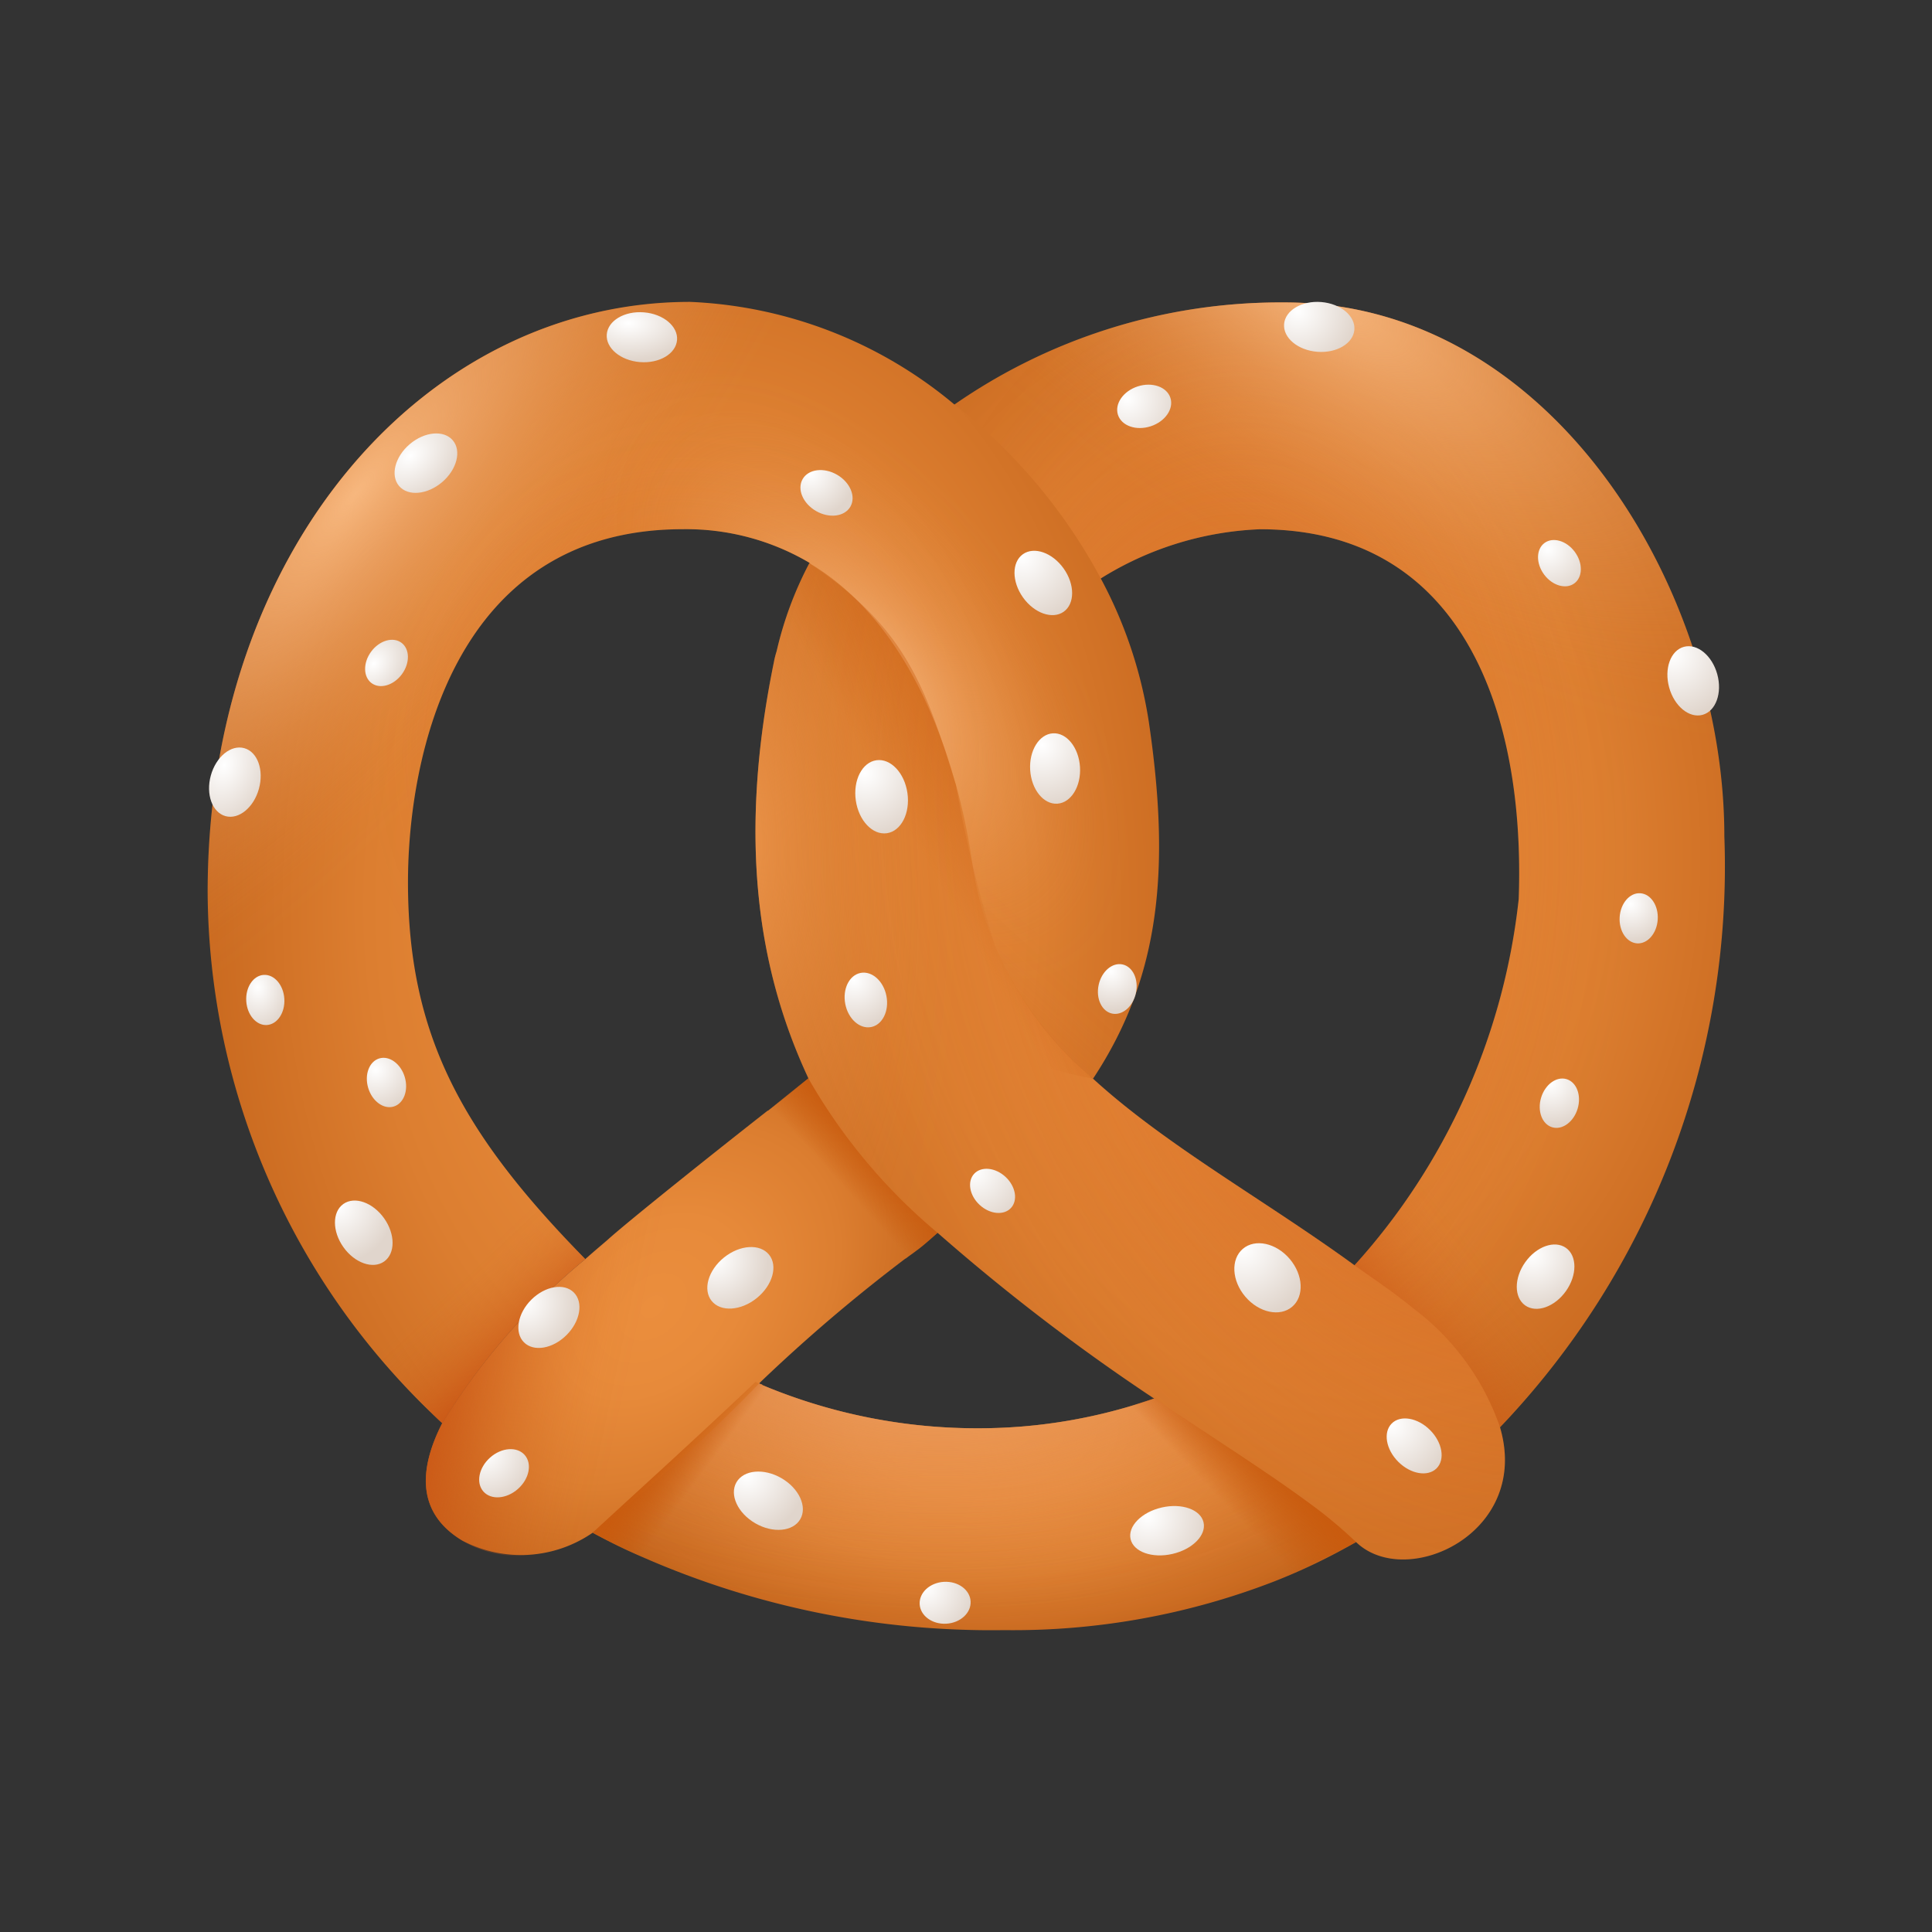 <svg xmlns="http://www.w3.org/2000/svg" xmlns:xlink="http://www.w3.org/1999/xlink" viewBox="0 0 48 48" width="48px" height="48px"><rect x="0" y="0" width="48" height="48" fill="#333333" stroke="none"/><defs><radialGradient id="IziVSkpZoNGsCHpNkZVm~a" cx="31.283" cy="21.279" r="14.461" gradientTransform="matrix(1 0 0 1.245 0 -5.21)" gradientUnits="userSpaceOnUse"><stop offset="0" stop-color="#eb8e3d"/><stop offset=".299" stop-color="#e78a3a"/><stop offset=".604" stop-color="#dc7e30"/><stop offset=".912" stop-color="#c9691f"/><stop offset="1" stop-color="#c26219"/></radialGradient><radialGradient id="IziVSkpZoNGsCHpNkZVm~b" cx="30.727" cy="21.094" r="10.105" gradientTransform="matrix(1 0 0 1.586 0 -12.356)" gradientUnits="userSpaceOnUse"><stop offset="0" stop-color="#cb5715"/><stop offset=".007" stop-color="#cb5715" stop-opacity=".987"/><stop offset=".149" stop-color="#cb5715" stop-opacity=".728"/><stop offset=".293" stop-color="#cb5715" stop-opacity=".505"/><stop offset=".437" stop-color="#cc5815" stop-opacity=".323"/><stop offset=".58" stop-color="#cc5815" stop-opacity=".181"/><stop offset=".722" stop-color="#cc5815" stop-opacity=".081"/><stop offset=".862" stop-color="#cc5815" stop-opacity=".02"/><stop offset="1" stop-color="#cc5815" stop-opacity="0"/></radialGradient><radialGradient id="IziVSkpZoNGsCHpNkZVm~g" cx="24.497" cy="35.48" r="10.504" gradientTransform="matrix(1 0 0 .544 0 16.182)" xlink:href="#IziVSkpZoNGsCHpNkZVm~a"/><radialGradient id="IziVSkpZoNGsCHpNkZVm~h" cx="23.384" cy="32.205" r="14.788" gradientTransform="matrix(1 0 0 .544 0 14.688)" xlink:href="#IziVSkpZoNGsCHpNkZVm~b"/><radialGradient id="IziVSkpZoNGsCHpNkZVm~c" cx="23.343" cy="32.617" r="15.53" gradientTransform="matrix(1 0 0 .544 0 14.876)" gradientUnits="userSpaceOnUse"><stop offset="0" stop-color="#f7b880"/><stop offset=".101" stop-color="#f7b880" stop-opacity=".811"/><stop offset=".23" stop-color="#f7b880" stop-opacity=".599"/><stop offset=".36" stop-color="#f7b880" stop-opacity=".415"/><stop offset=".49" stop-color="#f7b880" stop-opacity=".265"/><stop offset=".62" stop-color="#f7b880" stop-opacity=".149"/><stop offset=".748" stop-color="#f7b880" stop-opacity=".066"/><stop offset=".875" stop-color="#f7b880" stop-opacity=".017"/><stop offset="1" stop-color="#f7b880" stop-opacity="0"/></radialGradient><radialGradient id="IziVSkpZoNGsCHpNkZVm~i" cx="17.431" cy="22.498" r="13.737" gradientTransform="matrix(1 0 0 1.502 0 -11.304)" xlink:href="#IziVSkpZoNGsCHpNkZVm~a"/><radialGradient id="IziVSkpZoNGsCHpNkZVm~j" cx="16.863" cy="18.805" r="8.008" gradientTransform="matrix(1 0 0 1.051 0 -.966)" xlink:href="#IziVSkpZoNGsCHpNkZVm~b"/><radialGradient id="IziVSkpZoNGsCHpNkZVm~k" cx="8.819" cy="12.275" r="6.285" gradientTransform="matrix(.77 .638 -1.981 2.39 26.352 -22.692)" gradientUnits="userSpaceOnUse"><stop offset="0" stop-color="#f7b77e"/><stop offset=".101" stop-color="#f7b77e" stop-opacity=".811"/><stop offset=".23" stop-color="#f7b77f" stop-opacity=".599"/><stop offset=".36" stop-color="#f7b87f" stop-opacity=".415"/><stop offset=".49" stop-color="#f7b87f" stop-opacity=".265"/><stop offset=".62" stop-color="#f7b880" stop-opacity=".149"/><stop offset=".748" stop-color="#f7b880" stop-opacity=".066"/><stop offset=".875" stop-color="#f7b880" stop-opacity=".017"/><stop offset="1" stop-color="#f7b880" stop-opacity="0"/></radialGradient><radialGradient id="IziVSkpZoNGsCHpNkZVm~l" cx="21.467" cy="16.849" r="4.68" gradientTransform="rotate(-37.716 -1.123 24.565) scale(1 1.916)" xlink:href="#IziVSkpZoNGsCHpNkZVm~c"/><radialGradient id="IziVSkpZoNGsCHpNkZVm~m" cx="34.67" cy="33.87" r="2.469" xlink:href="#IziVSkpZoNGsCHpNkZVm~b"/><radialGradient id="IziVSkpZoNGsCHpNkZVm~n" cx="32.549" cy="7.049" r="18.33" gradientTransform="matrix(.835 .55 -.201 .304 6.783 -13.005)" xlink:href="#IziVSkpZoNGsCHpNkZVm~c"/><radialGradient id="IziVSkpZoNGsCHpNkZVm~o" cx="16.221" cy="32.472" r="8.702" gradientTransform="rotate(-42.576 27.963 27.897) scale(1 .718)" xlink:href="#IziVSkpZoNGsCHpNkZVm~a"/><linearGradient id="IziVSkpZoNGsCHpNkZVm~p" x1="10.217" x2="14.687" y1="30.639" y2="32.142" xlink:href="#IziVSkpZoNGsCHpNkZVm~b"/><linearGradient id="IziVSkpZoNGsCHpNkZVm~d" x1="31.426" x2="30.2" y1="35.959" y2="37.133" gradientUnits="userSpaceOnUse"><stop offset="0" stop-color="#c95b0e"/><stop offset=".102" stop-color="#c95b0e" stop-opacity=".963"/><stop offset=".256" stop-color="#c95b0e" stop-opacity=".861"/><stop offset=".442" stop-color="#c95b0e" stop-opacity=".693"/><stop offset=".653" stop-color="#c95b0e" stop-opacity=".46"/><stop offset=".882" stop-color="#c95b0e" stop-opacity=".166"/><stop offset="1" stop-color="#c95b0e" stop-opacity="0"/></linearGradient><linearGradient id="IziVSkpZoNGsCHpNkZVm~q" x1="16.43" x2="17.434" y1="35.893" y2="36.635" xlink:href="#IziVSkpZoNGsCHpNkZVm~d"/><linearGradient id="IziVSkpZoNGsCHpNkZVm~r" x1="21.917" x2="20.867" y1="28.434" y2="29.392" xlink:href="#IziVSkpZoNGsCHpNkZVm~d"/><linearGradient id="IziVSkpZoNGsCHpNkZVm~s" x1="23.874" x2="26.326" y1="26.969" y2="22.663" xlink:href="#IziVSkpZoNGsCHpNkZVm~b"/><radialGradient id="IziVSkpZoNGsCHpNkZVm~t" cx="32.282" cy="22.248" r="16.43" gradientTransform="rotate(-20.573 12.128 25.906) scale(1 1.329)" xlink:href="#IziVSkpZoNGsCHpNkZVm~a"/><radialGradient id="IziVSkpZoNGsCHpNkZVm~u" cx="36.32" cy="22.784" r="16.43" gradientTransform="rotate(-20.573 15.68 26.531) scale(1 1.329)" xlink:href="#IziVSkpZoNGsCHpNkZVm~b"/><radialGradient id="IziVSkpZoNGsCHpNkZVm~v" cx="17.904" cy="20.621" r="5.867" gradientTransform="matrix(.997 -.075 .183 2.415 -3.714 -27.837)" gradientUnits="userSpaceOnUse"><stop offset="0" stop-color="#f7a45b"/><stop offset=".101" stop-color="#f7a45b" stop-opacity=".811"/><stop offset=".23" stop-color="#f7a45b" stop-opacity=".599"/><stop offset=".36" stop-color="#f7a45b" stop-opacity=".415"/><stop offset=".49" stop-color="#f7a45b" stop-opacity=".265"/><stop offset=".62" stop-color="#f7a45b" stop-opacity=".149"/><stop offset=".748" stop-color="#f7a45b" stop-opacity=".066"/><stop offset=".875" stop-color="#f7a45b" stop-opacity=".017"/><stop offset="1" stop-color="#f7a45b" stop-opacity="0"/></radialGradient><linearGradient id="IziVSkpZoNGsCHpNkZVm~w" x1="30.574" x2="22.726" y1="16.389" y2="20.916" gradientUnits="userSpaceOnUse"><stop offset=".222" stop-color="#c95b0e"/><stop offset=".301" stop-color="#c95b0e" stop-opacity=".963"/><stop offset=".421" stop-color="#c95b0e" stop-opacity=".861"/><stop offset=".565" stop-color="#c95b0e" stop-opacity=".693"/><stop offset=".73" stop-color="#c95b0e" stop-opacity=".46"/><stop offset=".908" stop-color="#c95b0e" stop-opacity=".166"/><stop offset="1" stop-color="#c95b0e" stop-opacity="0"/></linearGradient><linearGradient id="IziVSkpZoNGsCHpNkZVm~e" x1="11.301" x2="13.05" y1="31.758" y2="33.631" gradientUnits="userSpaceOnUse"><stop offset="0" stop-color="#cc5815" stop-opacity="0"/><stop offset=".141" stop-color="#cc5815" stop-opacity=".02"/><stop offset=".282" stop-color="#cc5815" stop-opacity=".079"/><stop offset=".422" stop-color="#cc5815" stop-opacity=".177"/><stop offset=".563" stop-color="#cc5815" stop-opacity=".315"/><stop offset=".704" stop-color="#cc5815" stop-opacity=".494"/><stop offset=".844" stop-color="#cb5715" stop-opacity=".712"/><stop offset=".983" stop-color="#cb5715" stop-opacity=".965"/><stop offset="1" stop-color="#cb5715"/></linearGradient><linearGradient id="IziVSkpZoNGsCHpNkZVm~x" x1="37.185" x2="34.352" y1="31.44" y2="33.681" xlink:href="#IziVSkpZoNGsCHpNkZVm~e"/><radialGradient id="IziVSkpZoNGsCHpNkZVm~f" cx="20.127" cy="11.766" r="1.113" gradientTransform="rotate(60 20.535 12.245)" gradientUnits="userSpaceOnUse"><stop offset="0" stop-color="#fff"/><stop offset="1" stop-color="#e0d5cc"/></radialGradient><radialGradient id="IziVSkpZoNGsCHpNkZVm~y" cx="25.401" cy="13.847" r="1.639" gradientTransform="rotate(35.375 25.92 14.485)" xlink:href="#IziVSkpZoNGsCHpNkZVm~f"/><radialGradient id="IziVSkpZoNGsCHpNkZVm~z" cx="31.967" cy="1.124" r="1.316" gradientTransform="matrix(-1.253 0 0 .887 46.229 18.069)" xlink:href="#IziVSkpZoNGsCHpNkZVm~f"/><radialGradient id="IziVSkpZoNGsCHpNkZVm~A" cx="8.396" cy="29.966" r="1.408" gradientTransform="rotate(35.375 9.038 30.626)" xlink:href="#IziVSkpZoNGsCHpNkZVm~f"/><radialGradient id="IziVSkpZoNGsCHpNkZVm~B" cx="17.779" cy="31.284" r="1.306" gradientTransform="rotate(38.865 18.394 31.747)" xlink:href="#IziVSkpZoNGsCHpNkZVm~f"/><radialGradient id="IziVSkpZoNGsCHpNkZVm~C" cx="12.063" cy="36.115" r="1.203" gradientTransform="rotate(41.664 12.523 36.603)" xlink:href="#IziVSkpZoNGsCHpNkZVm~f"/><radialGradient id="IziVSkpZoNGsCHpNkZVm~D" cx="25.885" cy="18.513" r="1.554" gradientTransform="rotate(3.617 26.219 19.097)" xlink:href="#IziVSkpZoNGsCHpNkZVm~f"/><radialGradient id="IziVSkpZoNGsCHpNkZVm~E" cx="33.242" cy="28.376" r=".706" gradientTransform="matrix(-1.527 0 0 1.161 60.161 -16.717)" xlink:href="#IziVSkpZoNGsCHpNkZVm~f"/><radialGradient id="IziVSkpZoNGsCHpNkZVm~F" cx="9.333" cy="26.577" r="1.013" gradientTransform="rotate(16.657 9.603 26.894)" xlink:href="#IziVSkpZoNGsCHpNkZVm~f"/><radialGradient id="IziVSkpZoNGsCHpNkZVm~G" cx="37.417" cy="32.027" r=".691" gradientTransform="matrix(0 1.527 1.161 0 -30.767 -32.62)" xlink:href="#IziVSkpZoNGsCHpNkZVm~f"/><radialGradient id="IziVSkpZoNGsCHpNkZVm~H" cx="15.608" cy="8.023" r="1.607" gradientTransform="matrix(.08 .997 -.573 .046 19.619 -7.916)" xlink:href="#IziVSkpZoNGsCHpNkZVm~f"/><radialGradient id="IziVSkpZoNGsCHpNkZVm~I" cx="28.291" cy="-8.68" r="1.226" gradientTransform="matrix(1.253 0 0 -.887 -25.045 3.417)" xlink:href="#IziVSkpZoNGsCHpNkZVm~f"/><radialGradient id="IziVSkpZoNGsCHpNkZVm~J" cx="28.007" cy="9.912" r="1.356" gradientTransform="rotate(17.969 28.426 10.096)" xlink:href="#IziVSkpZoNGsCHpNkZVm~f"/><radialGradient id="IziVSkpZoNGsCHpNkZVm~K" cx="41.551" cy="16.278" r="1.594" gradientTransform="rotate(15.375 42.067 16.914)" xlink:href="#IziVSkpZoNGsCHpNkZVm~f"/><radialGradient id="IziVSkpZoNGsCHpNkZVm~L" cx="38.069" cy="31.181" r="1.396" gradientTransform="rotate(54.625 38.398 31.717)" xlink:href="#IziVSkpZoNGsCHpNkZVm~f"/><radialGradient id="IziVSkpZoNGsCHpNkZVm~M" cx="38.45" cy="13.641" r="1.167" gradientTransform="rotate(36.491 38.742 13.991)" xlink:href="#IziVSkpZoNGsCHpNkZVm~f"/><radialGradient id="IziVSkpZoNGsCHpNkZVm~N" cx="38.523" cy="26.917" r="1.06" gradientTransform="rotate(73.343 38.744 27.408)" xlink:href="#IziVSkpZoNGsCHpNkZVm~f"/><radialGradient id="IziVSkpZoNGsCHpNkZVm~O" cx="40.51" cy="22.457" r=".927" gradientTransform="rotate(86.383 40.713 22.814)" xlink:href="#IziVSkpZoNGsCHpNkZVm~f"/><radialGradient id="IziVSkpZoNGsCHpNkZVm~P" cx="32.24" cy="7.729" r="1.485" gradientTransform="rotate(85.405 32.775 8.123)" xlink:href="#IziVSkpZoNGsCHpNkZVm~f"/><radialGradient id="IziVSkpZoNGsCHpNkZVm~Q" cx="18.551" cy="36.671" r="1.474" gradientTransform="rotate(60 19.09 37.285)" xlink:href="#IziVSkpZoNGsCHpNkZVm~f"/><radialGradient id="IziVSkpZoNGsCHpNkZVm~R" cx="23.011" cy="39.462" r="1.217" gradientTransform="rotate(3.262 23.488 39.822)" xlink:href="#IziVSkpZoNGsCHpNkZVm~f"/><radialGradient id="IziVSkpZoNGsCHpNkZVm~S" cx="28.511" cy="37.68" r="1.517" gradientTransform="rotate(12.915 28.998 38.032)" xlink:href="#IziVSkpZoNGsCHpNkZVm~f"/><radialGradient id="IziVSkpZoNGsCHpNkZVm~T" cx="21.219" cy="24.353" r="1.181" gradientTransform="rotate(10.968 21.512 24.845)" xlink:href="#IziVSkpZoNGsCHpNkZVm~f"/><radialGradient id="IziVSkpZoNGsCHpNkZVm~U" cx="24.206" cy="29.111" r="1.366" gradientTransform="rotate(47.008 24.66 29.587)" xlink:href="#IziVSkpZoNGsCHpNkZVm~f"/><radialGradient id="IziVSkpZoNGsCHpNkZVm~V" cx="30.88" cy="31.027" r="1.735" gradientTransform="rotate(40.419 31.491 31.747)" xlink:href="#IziVSkpZoNGsCHpNkZVm~f"/><radialGradient id="IziVSkpZoNGsCHpNkZVm~W" cx="34.588" cy="35.404" r="1.495" gradientTransform="rotate(45 35.135 35.923)" xlink:href="#IziVSkpZoNGsCHpNkZVm~f"/><radialGradient id="IziVSkpZoNGsCHpNkZVm~X" cx="13.041" cy="32.355" r="1.296" gradientTransform="rotate(45 13.638 32.73)" xlink:href="#IziVSkpZoNGsCHpNkZVm~f"/><radialGradient id="IziVSkpZoNGsCHpNkZVm~Y" cx="21.487" cy="19.213" r="1.615" gradientTransform="rotate(8.169 21.907 19.795)" xlink:href="#IziVSkpZoNGsCHpNkZVm~f"/><radialGradient id="IziVSkpZoNGsCHpNkZVm~Z" cx="27.605" cy="24.136" r=".975" gradientTransform="rotate(77.977 27.767 24.577)" xlink:href="#IziVSkpZoNGsCHpNkZVm~f"/></defs><g data-name="Pretzel"><path fill="url(#IziVSkpZoNGsCHpNkZVm~a)" d="M42.841,20.778a20.165,20.165,0,0,1-5.647,14.76,4.7,4.7,0,0,0-.783-1.452,8.275,8.275,0,0,0-1.4-1.544c-.455-.378-.92-.726-1.394-1.065a16.2,16.2,0,0,0,4.115-9.14c.164-4.57-1.356-9.188-6.429-9.188a8.055,8.055,0,0,0-4.1,1.316,12.731,12.731,0,0,0-2.091-3.018,14.887,14.887,0,0,0-1.555-1.287A14.2,14.2,0,0,1,31.92,7.514C38.552,7.514,42.841,14.64,42.841,20.778Z"/><path fill="url(#IziVSkpZoNGsCHpNkZVm~b)" d="M42.841,20.778a20.165,20.165,0,0,1-5.647,14.76,4.7,4.7,0,0,0-.783-1.452,8.275,8.275,0,0,0-1.4-1.544c-.455-.378-.92-.726-1.394-1.065a16.2,16.2,0,0,0,4.115-9.14c.164-4.57-1.356-9.188-6.429-9.188a8.055,8.055,0,0,0-4.1,1.316,12.731,12.731,0,0,0-2.091-3.018,14.887,14.887,0,0,0-1.555-1.287A14.2,14.2,0,0,1,31.92,7.514C38.552,7.514,42.841,14.64,42.841,20.778Z"/><path fill="url(#IziVSkpZoNGsCHpNkZVm~g)" d="M33.691,38.312a15.138,15.138,0,0,1-2.033.978,17.959,17.959,0,0,1-6.709,1.21,21.553,21.553,0,0,1-8.975-1.81,13.749,13.749,0,0,1-1.249-.61c.939-.872,2.382-2.169,4.047-3.747a1.265,1.265,0,0,0,.164.068v.009a13.8,13.8,0,0,0,5.442,1.075,13.206,13.206,0,0,0,4.027-.649c.155-.048.3-.1.436-.145.039.029.513.242.542.261,1.326.881,2.178,1.549,3.214,2.314A10.471,10.471,0,0,1,33.691,38.312Z"/><path fill="url(#IziVSkpZoNGsCHpNkZVm~h)" d="M33.691,38.312a15.138,15.138,0,0,1-2.033.978,17.959,17.959,0,0,1-6.709,1.21,21.553,21.553,0,0,1-8.975-1.81,13.749,13.749,0,0,1-1.249-.61c.939-.872,2.382-2.169,4.047-3.747a1.265,1.265,0,0,0,.164.068v.009a13.8,13.8,0,0,0,5.442,1.075,13.206,13.206,0,0,0,4.027-.649c.155-.048.3-.1.436-.145.039.029.513.242.542.261,1.326.881,2.178,1.549,3.214,2.314A10.471,10.471,0,0,1,33.691,38.312Z"/><path fill="url(#IziVSkpZoNGsCHpNkZVm~c)" d="M33.691,38.312a15.138,15.138,0,0,1-2.033.978,17.959,17.959,0,0,1-6.709,1.21,21.553,21.553,0,0,1-8.975-1.81,13.749,13.749,0,0,1-1.249-.61c.939-.872,2.382-2.169,4.047-3.747a1.265,1.265,0,0,0,.164.068v.009a13.8,13.8,0,0,0,5.442,1.075,13.206,13.206,0,0,0,4.027-.649c.155-.048.3-.1.436-.145.039.029.513.242.542.261,1.326.881,2.178,1.549,3.214,2.314A10.471,10.471,0,0,1,33.691,38.312Z"/><path fill="url(#IziVSkpZoNGsCHpNkZVm~i)" d="M27.156,26.8a7.439,7.439,0,0,1-3.069-5.27c-.129-1.411-3.979-7.549-3.979-7.549a6.031,6.031,0,0,0-3.147-.833c-5.683,0-6.825,5.645-6.825,8.772,0,3.844,1.384,6.274,4.405,9.362a16.256,16.256,0,0,0-3.553,4.076A18.063,18.063,0,0,1,5.159,22.168c0-8.53,5.422-14.668,11.986-14.668a10.941,10.941,0,0,1,6.574,2.556,13.676,13.676,0,0,1,3.641,4.337,11.058,11.058,0,0,1,1.181,3.534C29.073,21.529,28.851,24.24,27.156,26.8Z"/><path fill="url(#IziVSkpZoNGsCHpNkZVm~j)" d="M28.792,21.117A9.914,9.914,0,0,1,27.156,26.8a7.73,7.73,0,0,1-2.9-4.26,6.473,6.473,0,0,1-.165-1.016c-.126-1.414-3.979-7.542-3.979-7.542a5.939,5.939,0,0,0-3.147-.833c-5.683,0-6.825,5.635-6.825,8.772a11.068,11.068,0,0,0,2.827,7.629c.116.126.223.252.329.378.378.435.794.89,1.249,1.355a16.256,16.256,0,0,0-3.553,4.076c-.029-.029-.078-.068-.126-.116-.455-.446-.891-.91-1.288-1.375a19.3,19.3,0,0,1-1.249-1.626A17.685,17.685,0,0,1,5.159,22.173c0-8.54,5.422-14.668,11.986-14.668a10.941,10.941,0,0,1,6.574,2.556A13.568,13.568,0,0,1,27.36,14.4a11.05,11.05,0,0,1,1.181,3.534A19.869,19.869,0,0,1,28.792,21.117Z"/><path fill="url(#IziVSkpZoNGsCHpNkZVm~k)" d="M28.792,21.117A9.914,9.914,0,0,1,27.156,26.8a7.73,7.73,0,0,1-2.9-4.26,6.473,6.473,0,0,1-.165-1.016c-.126-1.414-3.979-7.542-3.979-7.542a5.939,5.939,0,0,0-3.147-.833c-5.683,0-6.825,5.635-6.825,8.772a11.068,11.068,0,0,0,2.827,7.629c.116.126.223.252.329.378.378.435.794.89,1.249,1.355a16.256,16.256,0,0,0-3.553,4.076c-.029-.029-.078-.068-.126-.116-.455-.446-.891-.91-1.288-1.375a19.3,19.3,0,0,1-1.249-1.626A17.685,17.685,0,0,1,5.159,22.173c0-8.54,5.422-14.668,11.986-14.668a10.941,10.941,0,0,1,6.574,2.556A13.568,13.568,0,0,1,27.36,14.4a11.05,11.05,0,0,1,1.181,3.534A19.869,19.869,0,0,1,28.792,21.117Z"/><path fill="url(#IziVSkpZoNGsCHpNkZVm~l)" d="M28.792,21.117A9.914,9.914,0,0,1,27.156,26.8a7.73,7.73,0,0,1-2.9-4.26,6.473,6.473,0,0,1-.165-1.016c-.126-1.414-3.979-7.542-3.979-7.542a5.939,5.939,0,0,0-3.147-.833c-5.683,0-6.825,5.635-6.825,8.772a11.068,11.068,0,0,0,2.827,7.629c.116.126.223.252.329.378.378.435.794.89,1.249,1.355a16.256,16.256,0,0,0-3.553,4.076c-.029-.029-.078-.068-.126-.116-.455-.446-.891-.91-1.288-1.375a19.3,19.3,0,0,1-1.249-1.626A17.685,17.685,0,0,1,5.159,22.173c0-8.54,5.422-14.668,11.986-14.668a10.941,10.941,0,0,1,6.574,2.556A13.568,13.568,0,0,1,27.36,14.4a11.05,11.05,0,0,1,1.181,3.534A19.869,19.869,0,0,1,28.792,21.117Z"/><path fill="url(#IziVSkpZoNGsCHpNkZVm~m)" d="M42.841,20.778A20.6,20.6,0,0,1,40.2,31.525h-.009A22.07,22.07,0,0,1,37.2,35.533a4.694,4.694,0,0,0-.784-1.452,8.3,8.3,0,0,0-1.4-1.539c-.455-.378-.92-.726-1.394-1.065a15.412,15.412,0,0,0,2.149-2.992,15.462,15.462,0,0,0,1.966-6.148c.164-4.57-1.356-9.188-6.429-9.188a8.05,8.05,0,0,0-4.1,1.317,12.752,12.752,0,0,0-2.092-3.021,15.153,15.153,0,0,0-1.558-1.287A14.2,14.2,0,0,1,31.92,7.514C38.552,7.514,42.841,14.64,42.841,20.778Z"/><path fill="url(#IziVSkpZoNGsCHpNkZVm~n)" d="M42.841,20.778A20.6,20.6,0,0,1,40.2,31.525h-.009A22.07,22.07,0,0,1,37.2,35.533a4.694,4.694,0,0,0-.784-1.452,8.3,8.3,0,0,0-1.4-1.539c-.455-.378-.92-.726-1.394-1.065a15.412,15.412,0,0,0,2.149-2.992,15.462,15.462,0,0,0,1.966-6.148c.164-4.57-1.356-9.188-6.429-9.188a8.05,8.05,0,0,0-4.1,1.317,12.752,12.752,0,0,0-2.092-3.021,15.153,15.153,0,0,0-1.558-1.287A14.2,14.2,0,0,1,31.92,7.514C38.552,7.514,42.841,14.64,42.841,20.778Z"/><path fill="url(#IziVSkpZoNGsCHpNkZVm~o)" d="M23.426,30.509c-.184.165-.491.445-.656.561-.087.068-.174.126-.261.194l-.019.009a40.852,40.852,0,0,0-3.592,3.06,38.829,38.829,0,0,1-4.173,3.747,3.137,3.137,0,0,1-3.243.193c-1.133-.687-1.075-1.772-.494-2.914a16.256,16.256,0,0,1,3.553-4.076c.261-.232.465-.4.571-.494.494-.445,2.527-2.072,3.96-3.195h.01c.406-.319.855-.682,1.107-.885A14.216,14.216,0,0,0,23.426,30.509Z"/><path fill="url(#IziVSkpZoNGsCHpNkZVm~p)" d="M23.429,30.508c-.184.165-.494.446-.659.562-.087.068-.174.126-.261.194l-.019.009a40.852,40.852,0,0,0-3.592,3.06,38.829,38.829,0,0,1-4.173,3.747,3.64,3.64,0,0,1-1.3.513,2.689,2.689,0,0,1-1.946-.32c-1.133-.687-1.075-1.772-.494-2.914a16.256,16.256,0,0,1,3.553-4.076c.261-.232.465-.4.571-.494.494-.445,2.527-2.072,3.96-3.195h.01c.406-.319.852-.677,1.1-.881A14.229,14.229,0,0,0,23.429,30.508Z"/><path fill="url(#IziVSkpZoNGsCHpNkZVm~d)" d="M33.691,38.312a25.415,25.415,0,0,1-2.652,1.21c.175-2.285-3.4-4.463-3.4-4.463.155-.048,1.062-.32,1.2-.368.039.029.513.242.542.261,1.326.881,2.178,1.549,3.214,2.314A10.471,10.471,0,0,1,33.691,38.312Z"/><path fill="url(#IziVSkpZoNGsCHpNkZVm~q)" d="M18.936,34.4l.347.153s-2.647,2.344-2.89,4.319c-.436-.184-1.261-.571-1.668-.793.939-.872,2.382-2.169,4.047-3.747A1.265,1.265,0,0,0,18.936,34.4Z"/><path fill="url(#IziVSkpZoNGsCHpNkZVm~r)" d="M23.426,30.509c-.184.165-.491.445-.656.561-.087.068-.174.126-.261.194l-.145.1s-.577-.779-1.691-2.174c-1.016-1.278-1.589-1.494-1.734-1.494.407-.32,1-.787,1.25-.99A14.216,14.216,0,0,0,23.426,30.509Z"/><path fill="url(#IziVSkpZoNGsCHpNkZVm~s)" d="M28.792,21.117A9.914,9.914,0,0,1,27.156,26.8a7.73,7.73,0,0,1-2.9-4.26l-.259-1.423S26.779,25.077,28.792,21.117Z"/><path fill="url(#IziVSkpZoNGsCHpNkZVm~t)" d="M33.691,38.312a11.309,11.309,0,0,0-1.19-.988c-1.036-.764-2.382-1.616-3.709-2.507a.359.359,0,0,1-.1-.058A50.541,50.541,0,0,1,23.3,30.634,14.132,14.132,0,0,1,20.089,26.8c-1.259-2.691-1.762-5.954-.862-10.349a2.146,2.146,0,0,1,.068-.271,8.978,8.978,0,0,1,.813-2.188c2.072,1.229,3.108,3.611,3.621,5.441.01.019.01.038.019.058a15.733,15.733,0,0,1,.417,2.023A8.548,8.548,0,0,0,27.156,26.8c1.83,1.675,4.309,3.037,6.535,4.664.475.339.957.658,1.412,1.036a6.236,6.236,0,0,1,2.151,2.917C38.077,38.08,34.94,39.522,33.691,38.312Z"/><path fill="url(#IziVSkpZoNGsCHpNkZVm~u)" d="M33.691,38.312a11.309,11.309,0,0,0-1.19-.988c-1.036-.764-2.382-1.616-3.709-2.507a.359.359,0,0,1-.1-.058A50.541,50.541,0,0,1,23.3,30.634,14.132,14.132,0,0,1,20.089,26.8c-1.259-2.691-1.762-5.954-.862-10.349a2.146,2.146,0,0,1,.068-.271,8.978,8.978,0,0,1,.813-2.188c2.072,1.229,3.108,3.611,3.621,5.441.01.019.01.038.019.058a15.733,15.733,0,0,1,.417,2.023A8.548,8.548,0,0,0,27.156,26.8c1.83,1.675,4.309,3.037,6.535,4.664.475.339.957.658,1.412,1.036a6.236,6.236,0,0,1,2.151,2.917C38.077,38.08,34.94,39.522,33.691,38.312Z"/><path fill="url(#IziVSkpZoNGsCHpNkZVm~v)" d="M33.691,38.312a11.309,11.309,0,0,0-1.19-.988c-1.036-.764-2.382-1.616-3.709-2.507a.359.359,0,0,1-.1-.058A50.541,50.541,0,0,1,23.3,30.634,14.132,14.132,0,0,1,20.089,26.8c-1.259-2.691-1.762-5.954-.862-10.349a2.146,2.146,0,0,1,.068-.271,8.978,8.978,0,0,1,.813-2.188c2.072,1.229,3.108,3.611,3.621,5.441.01.019.01.038.019.058a15.733,15.733,0,0,1,.417,2.023A8.548,8.548,0,0,0,27.156,26.8c1.83,1.675,4.309,3.037,6.535,4.664.475.339.957.658,1.412,1.036a6.236,6.236,0,0,1,2.151,2.917C38.077,38.08,34.94,39.522,33.691,38.312Z" opacity=".8"/><path fill="url(#IziVSkpZoNGsCHpNkZVm~w)" d="M27.156,26.8c-7.049-1.29-5.644-8.726-8.066-9.625a9.966,9.966,0,0,1,1.018-3.179c2.347,1.57,2.864,2.971,3.64,5.5a32.369,32.369,0,0,0,.973,4.007A9.207,9.207,0,0,0,27.156,26.8Z"/><path fill="url(#IziVSkpZoNGsCHpNkZVm~e)" d="M14.541,31.283a16.256,16.256,0,0,0-3.553,4.076c-.029-.029-.078-.068-.126-.116-.455-.446-.891-.91-1.288-1.375a19.3,19.3,0,0,1-1.249-1.626,3.178,3.178,0,0,0,3.4-.639,5.47,5.47,0,0,0,1.239-2.053c.116.126.223.252.329.378C13.67,30.363,14.086,30.818,14.541,31.283Z"/><path fill="url(#IziVSkpZoNGsCHpNkZVm~x)" d="M33.691,31.464c.475.339.957.658,1.412,1.036a6.236,6.236,0,0,1,2.151,2.917c0,.014.005.026.009.04a22.02,22.02,0,0,0,2.925-3.932,3.3,3.3,0,0,1-4.425-3.04,15.452,15.452,0,0,1-2.113,2.95Z"/><ellipse cx="20.535" cy="12.246" fill="url(#IziVSkpZoNGsCHpNkZVm~f)" rx=".521" ry=".685" transform="rotate(-60 20.534 12.246)"/><ellipse cx="25.921" cy="14.484" fill="url(#IziVSkpZoNGsCHpNkZVm~y)" rx=".62" ry=".876" transform="rotate(-35.375 25.92 14.484)"/><ellipse cx="5.836" cy="19.433" fill="url(#IziVSkpZoNGsCHpNkZVm~z)" rx=".876" ry=".62" transform="rotate(-74.625 5.835 19.433)"/><ellipse cx="9.037" cy="30.627" fill="url(#IziVSkpZoNGsCHpNkZVm~A)" rx=".62" ry=".876" transform="rotate(-35.375 9.037 30.626)"/><ellipse cx="18.394" cy="31.747" fill="url(#IziVSkpZoNGsCHpNkZVm~B)" rx=".916" ry=".648" transform="rotate(-38.865 18.394 31.747)"/><ellipse cx="12.523" cy="36.603" fill="url(#IziVSkpZoNGsCHpNkZVm~C)" rx=".685" ry=".521" transform="rotate(-41.664 12.522 36.603)"/><ellipse cx="26.213" cy="19.093" fill="url(#IziVSkpZoNGsCHpNkZVm~D)" rx=".62" ry=".876" transform="rotate(-3.617 26.218 19.088)"/><ellipse cx="9.602" cy="16.471" fill="url(#IziVSkpZoNGsCHpNkZVm~E)" rx=".624" ry=".474" transform="rotate(-53.509 9.602 16.47)"/><ellipse cx="9.602" cy="26.894" fill="url(#IziVSkpZoNGsCHpNkZVm~F)" rx=".474" ry=".624" transform="rotate(-16.657 9.602 26.894)"/><ellipse cx="6.591" cy="24.844" fill="url(#IziVSkpZoNGsCHpNkZVm~G)" rx=".474" ry=".624" transform="rotate(-3.617 6.586 24.84)"/><ellipse cx="15.948" cy="8.378" fill="url(#IziVSkpZoNGsCHpNkZVm~H)" rx=".62" ry=".876" transform="rotate(-85.405 15.948 8.378)"/><ellipse cx="10.582" cy="11.507" fill="url(#IziVSkpZoNGsCHpNkZVm~I)" rx=".876" ry=".62" transform="rotate(-40.387 10.582 11.507)"/><ellipse cx="28.427" cy="10.096" fill="url(#IziVSkpZoNGsCHpNkZVm~J)" rx=".685" ry=".521" transform="rotate(-17.969 28.426 10.096)"/><ellipse cx="42.067" cy="16.915" fill="url(#IziVSkpZoNGsCHpNkZVm~K)" rx=".62" ry=".876" transform="rotate(-15.375 42.068 16.914)"/><ellipse cx="38.398" cy="31.717" fill="url(#IziVSkpZoNGsCHpNkZVm~L)" rx=".876" ry=".62" transform="rotate(-54.625 38.4 31.716)"/><ellipse cx="38.743" cy="13.992" fill="url(#IziVSkpZoNGsCHpNkZVm~M)" rx=".474" ry=".624" transform="rotate(-36.491 38.743 13.991)"/><ellipse cx="38.743" cy="27.408" fill="url(#IziVSkpZoNGsCHpNkZVm~N)" rx=".624" ry=".474" transform="rotate(-73.343 38.743 27.409)"/><ellipse cx="40.713" cy="22.813" fill="url(#IziVSkpZoNGsCHpNkZVm~O)" rx=".624" ry=".474" transform="rotate(-86.383 40.714 22.814)"/><ellipse cx="32.776" cy="8.122" fill="url(#IziVSkpZoNGsCHpNkZVm~P)" rx=".62" ry=".876" transform="rotate(-85.405 32.776 8.122)"/><ellipse cx="19.09" cy="37.285" fill="url(#IziVSkpZoNGsCHpNkZVm~Q)" rx=".648" ry=".916" transform="rotate(-60 19.09 37.285)"/><ellipse cx="23.482" cy="39.82" fill="url(#IziVSkpZoNGsCHpNkZVm~R)" rx=".634" ry=".521" transform="rotate(-3.262 23.487 39.824)"/><ellipse cx="28.996" cy="38.03" fill="url(#IziVSkpZoNGsCHpNkZVm~S)" rx=".93" ry=".592" transform="rotate(-12.915 28.997 38.033)"/><ellipse cx="21.512" cy="24.844" fill="url(#IziVSkpZoNGsCHpNkZVm~T)" rx=".521" ry=".685" transform="rotate(-10.968 21.514 24.845)"/><ellipse cx="24.66" cy="29.587" fill="url(#IziVSkpZoNGsCHpNkZVm~U)" rx=".474" ry=".624" transform="rotate(-47.008 24.66 29.587)"/><ellipse cx="31.491" cy="31.747" fill="url(#IziVSkpZoNGsCHpNkZVm~V)" rx=".724" ry=".945" transform="rotate(-40.419 31.49 31.747)"/><ellipse cx="35.135" cy="35.923" fill="url(#IziVSkpZoNGsCHpNkZVm~W)" rx=".558" ry=".788" transform="rotate(-45 35.135 35.924)"/><ellipse cx="13.637" cy="32.73" fill="url(#IziVSkpZoNGsCHpNkZVm~X)" rx=".876" ry=".62" transform="rotate(-45 13.638 32.73)"/><ellipse cx="21.904" cy="19.795" fill="url(#IziVSkpZoNGsCHpNkZVm~Y)" rx=".648" ry=".916" transform="rotate(-8.169 21.902 19.798)"/><ellipse cx="27.768" cy="24.577" fill="url(#IziVSkpZoNGsCHpNkZVm~Z)" rx=".624" ry=".474" transform="rotate(-78 27.76 24.58)"/></g></svg>